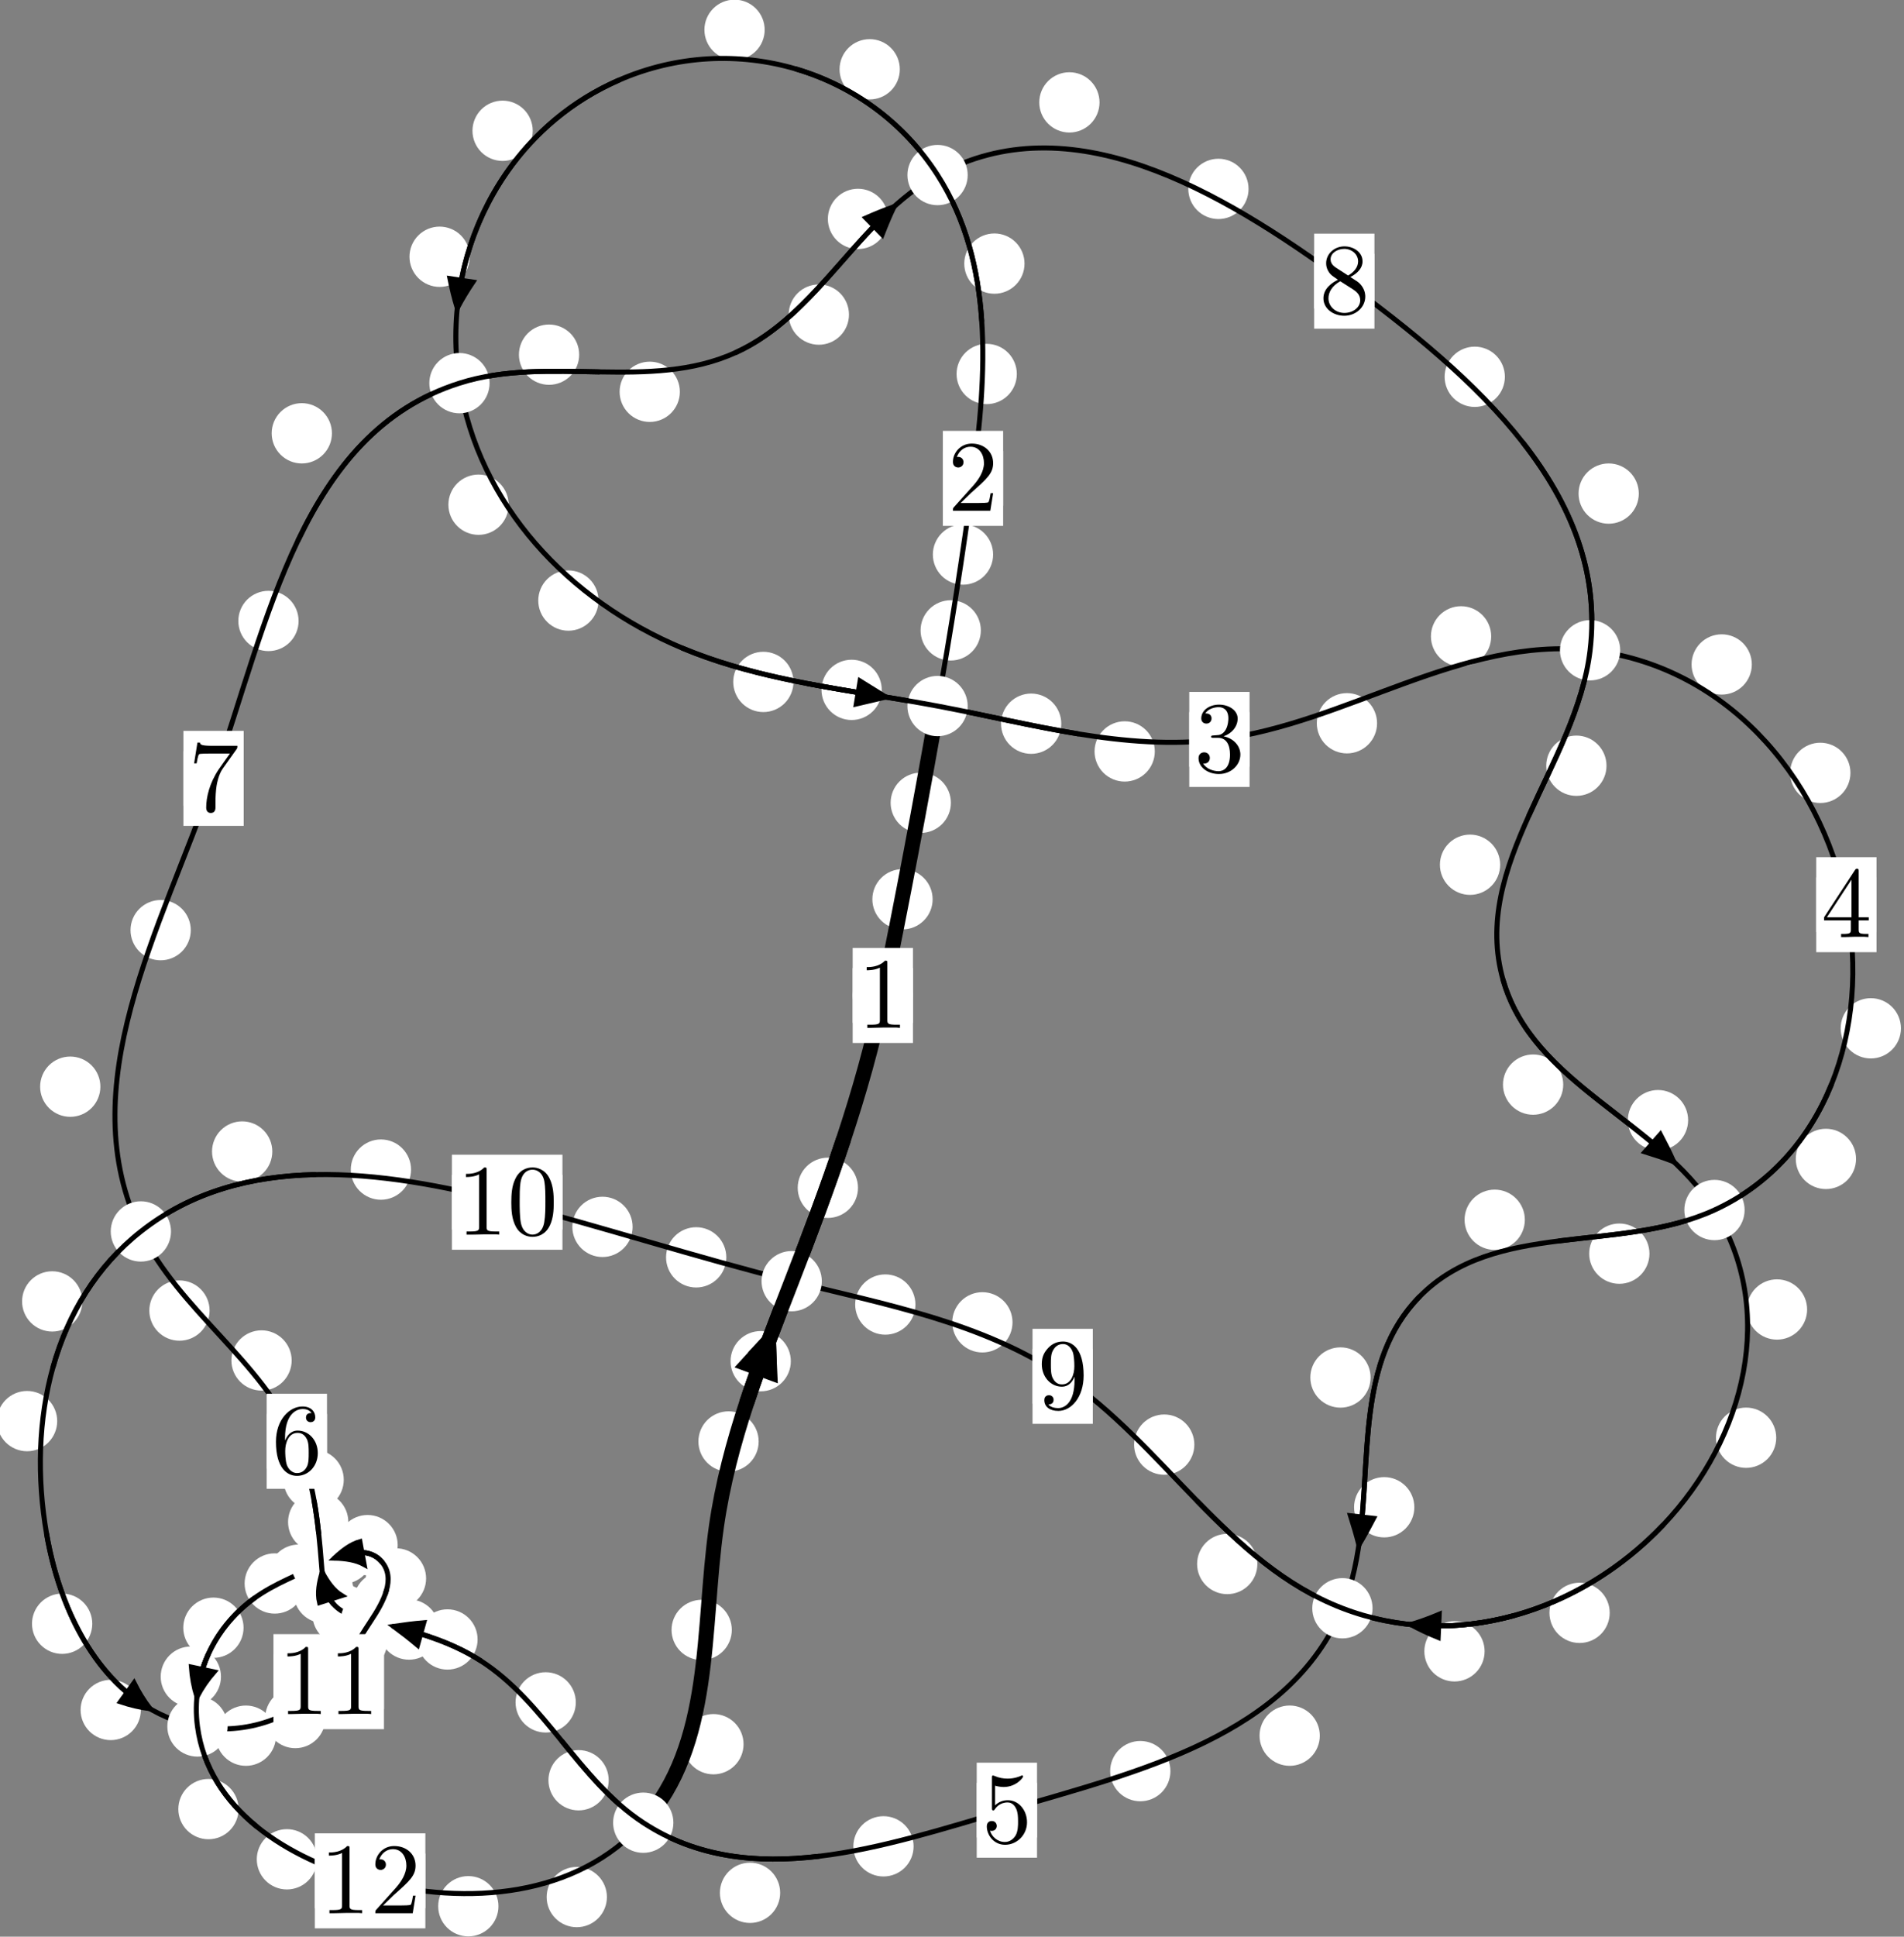 <?xml version="1.0"?>
<!-- Created by MetaPost 1.999 on 2021.07.06:0013 -->
<svg version="1.1" xmlns="http://www.w3.org/2000/svg" xmlns:xlink="http://www.w3.org/1999/xlink" width="188.864" height="192.008" viewBox="0 0 188.864 192.008">
<rect x="0" y="0" width="188.864" height="192.008" fill="#808080" stroke="none"/>
<!-- Original BoundingBox: -93.303864 -121.975449 95.560120 70.032822 -->
  <defs>
    <g transform="scale(0.01,0.01)" id="GLYPHcmr10_48">
      <path style="fill-rule: evenodd;" d="M460 -320C460 -400,455 -480,420 -554C374 -650,292 -666,250 -666C190 -666,117 -640,76 -547C44 -478,39 -400,39 -320C39 -245,43 -155,84 -79C127 2,200 22,249 22C303 22,379 1,423 -94C455 -163,460 -241,460 -320M249 -0C210 -0,151 -25,133 -121C122 -181,122 -273,122 -332C122 -396,122 -462,130 -516C149 -635,224 -644,249 -644C282 -644,348 -626,367 -527C377 -471,377 -395,377 -332C377 -257,377 -189,366 -125C351 -30,294 -0,249 -0"></path>
    </g>
    <g transform="scale(0.01,0.01)" id="GLYPHcmr10_49">
      <path style="fill-rule: evenodd;" d="M294 -640C294 -664,294 -666,271 -666C209 -602,121 -602,89 -602L89 -571C109 -571,168 -571,220 -597L220 -79C220 -43,217 -31,127 -31L95 -31L95 -0L257 -0L130 -3L217 -3L257 -3L297 -3L384 -3L419 -0L419 -31L387 -31C297 -31,294 -42,294 -79"></path>
    </g>
    <g transform="scale(0.01,0.01)" id="GLYPHcmr10_50">
      <path style="fill-rule: evenodd;" d="M127 -77L233 -180C389 -318,449 -372,449 -472C449 -586,359 -666,237 -666C124 -666,50 -574,50 -485C50 -429,100 -429,103 -429C120 -429,155 -441,155 -482C155 -508,137 -534,102 -534C94 -534,92 -534,89 -533C112 -598,166 -635,224 -635C315 -635,358 -554,358 -472C358 -392,308 -313,253 -251L61 -37C50 -26,50 -24,50 -0L421 -0L449 -174L424 -174C419 -144,412 -100,402 -85C395 -77,329 -77,307 -77"></path>
    </g>
    <g transform="scale(0.01,0.01)" id="GLYPHcmr10_51">
      <path style="fill-rule: evenodd;" d="M290 -352C372 -379,430 -449,430 -528C430 -610,342 -666,246 -666C145 -666,69 -606,69 -530C69 -497,91 -478,120 -478C151 -478,171 -500,171 -529C171 -579,124 -579,109 -579C140 -628,206 -641,242 -641C283 -641,338 -619,338 -529C338 -517,336 -459,310 -415C280 -367,246 -364,221 -363C213 -362,189 -360,182 -360C174 -359,167 -358,167 -348C167 -337,174 -337,191 -337L235 -337C317 -337,354 -269,354 -171C354 -35,285 -6,241 -6C198 -6,123 -23,88 -82C123 -77,154 -99,154 -137C154 -173,127 -193,98 -193C74 -193,42 -179,42 -135C42 -44,135 22,244 22C366 22,457 -69,457 -171C457 -253,394 -331,290 -352"></path>
    </g>
    <g transform="scale(0.01,0.01)" id="GLYPHcmr10_52">
      <path style="fill-rule: evenodd;" d="M294 -165L294 -78C294 -42,292 -31,218 -31L197 -31L197 -0L332 -0L238 -3L290 -3L332 -3L374 -3L427 -3L468 -0L468 -31L447 -31C373 -31,371 -42,371 -78L371 -165L471 -165L471 -196L371 -196L371 -651C371 -671,371 -677,355 -677C346 -677,343 -677,335 -665L28 -196L28 -165M300 -196L56 -196L300 -569"></path>
    </g>
    <g transform="scale(0.01,0.01)" id="GLYPHcmr10_53">
      <path style="fill-rule: evenodd;" d="M449 -201C449 -320,367 -420,259 -420C211 -420,168 -404,132 -369L132 -564C152 -558,185 -551,217 -551C340 -551,410 -642,410 -655C410 -661,407 -666,400 -666C399 -666,397 -666,392 -663C372 -654,323 -634,256 -634C216 -634,170 -641,123 -662C115 -665,113 -665,111 -665C101 -665,101 -657,101 -641L101 -345C101 -327,101 -319,115 -319C122 -319,124 -322,128 -328C139 -344,176 -398,257 -398C309 -398,334 -352,342 -334C358 -297,360 -258,360 -208C360 -173,360 -113,336 -71C312 -32,275 -6,229 -6C156 -6,99 -59,82 -118C85 -117,88 -116,99 -116C132 -116,149 -141,149 -165C149 -189,132 -214,99 -214C85 -214,50 -207,50 -161C50 -75,119 22,231 22C347 22,449 -74,449 -201"></path>
    </g>
    <g transform="scale(0.01,0.01)" id="GLYPHcmr10_54">
      <path style="fill-rule: evenodd;" d="M132 -328L132 -352C132 -605,256 -641,307 -641C331 -641,373 -635,395 -601C380 -601,340 -601,340 -556C340 -525,364 -510,386 -510C402 -510,432 -519,432 -558C432 -618,388 -666,305 -666C177 -666,42 -537,42 -316C42 -49,158 22,251 22C362 22,457 -72,457 -204C457 -331,368 -427,257 -427C189 -427,152 -376,132 -328M251 -6C188 -6,158 -66,152 -81C134 -128,134 -208,134 -226C134 -304,166 -404,256 -404C272 -404,318 -404,349 -342C367 -305,367 -254,367 -205C367 -157,367 -107,350 -71C320 -11,274 -6,251 -6"></path>
    </g>
    <g transform="scale(0.01,0.01)" id="GLYPHcmr10_55">
      <path style="fill-rule: evenodd;" d="M476 -609C485 -621,485 -623,485 -644L242 -644C120 -644,118 -657,114 -676L89 -676L56 -470L81 -470C84 -486,93 -549,106 -561C113 -567,191 -567,204 -567L411 -567C400 -551,321 -442,299 -409C209 -274,176 -135,176 -33C176 -23,176 22,222 22C268 22,268 -23,268 -33L268 -84C268 -139,271 -194,279 -248C283 -271,297 -357,341 -419"></path>
    </g>
    <g transform="scale(0.01,0.01)" id="GLYPHcmr10_56">
      <path style="fill-rule: evenodd;" d="M163 -457C117 -487,113 -521,113 -538C113 -599,178 -641,249 -641C322 -641,386 -589,386 -517C386 -460,347 -412,287 -377M309 -362C381 -399,430 -451,430 -517C430 -609,341 -666,250 -666C150 -666,69 -592,69 -499C69 -481,71 -436,113 -389C124 -377,161 -352,186 -335C128 -306,42 -250,42 -151C42 -45,144 22,249 22C362 22,457 -61,457 -168C457 -204,446 -249,408 -291C389 -312,373 -322,309 -362M209 -320L332 -242C360 -223,407 -193,407 -132C407 -58,332 -6,250 -6C164 -6,92 -68,92 -151C92 -209,124 -273,209 -320"></path>
    </g>
    <g transform="scale(0.01,0.01)" id="GLYPHcmr10_57">
      <path style="fill-rule: evenodd;" d="M367 -318L367 -286C367 -52,263 -6,205 -6C188 -6,134 -8,107 -42C151 -42,159 -71,159 -88C159 -119,135 -134,113 -134C97 -134,67 -125,67 -86C67 -19,121 22,206 22C335 22,457 -114,457 -329C457 -598,342 -666,253 -666C198 -666,149 -648,106 -603C65 -558,42 -516,42 -441C42 -316,130 -218,242 -218C303 -218,344 -260,367 -318M243 -241C227 -241,181 -241,150 -304C132 -341,132 -391,132 -440C132 -494,132 -541,153 -578C180 -628,218 -641,253 -641C299 -641,332 -607,349 -562C361 -530,365 -467,365 -421C365 -338,331 -241,243 -241"></path>
    </g>
  </defs>
  <path d="M92.511 89.155C92.511 88.362,92.196 87.602,91.635 87.041C91.075 86.481,90.315 86.166,89.522 86.166C88.729 86.166,87.969 86.481,87.409 87.041C86.848 87.602,86.533 88.362,86.533 89.155C86.533 89.947,86.848 90.708,87.409 91.268C87.969 91.828,88.729 92.143,89.522 92.143C90.315 92.143,91.075 91.828,91.635 91.268C92.196 90.708,92.511 89.947,92.511 89.155Z" style="fill: rgb(100%,100%,100%);stroke: none;"></path>
  <path d="M90.558 98.691C90.558 97.898,90.243 97.138,89.683 96.577C89.122 96.017,88.362 95.702,87.569 95.702C86.777 95.702,86.016 96.017,85.456 96.577C84.895 97.138,84.581 97.898,84.581 98.691C84.581 99.483,84.895 100.244,85.456 100.804C86.016 101.365,86.777 101.679,87.569 101.679C88.362 101.679,89.122 101.365,89.683 100.804C90.243 100.244,90.558 99.483,90.558 98.691Z" style="fill: rgb(100%,100%,100%);stroke: none;"></path>
  <path d="M97.293 62.497C97.293 61.704,96.978 60.944,96.418 60.384C95.857 59.823,95.097 59.508,94.305 59.508C93.512 59.508,92.752 59.823,92.191 60.384C91.631 60.944,91.316 61.704,91.316 62.497C91.316 63.29,91.631 64.05,92.191 64.61C92.752 65.171,93.512 65.486,94.305 65.486C95.097 65.486,95.857 65.171,96.418 64.61C96.978 64.05,97.293 63.29,97.293 62.497Z" style="fill: rgb(100%,100%,100%);stroke: none;"></path>
  <path d="M94.321 79.59C94.321 78.797,94.006 78.037,93.446 77.477C92.885 76.916,92.125 76.601,91.333 76.601C90.54 76.601,89.78 76.916,89.219 77.477C88.659 78.037,88.344 78.797,88.344 79.59C88.344 80.383,88.659 81.143,89.219 81.703C89.78 82.264,90.54 82.579,91.333 82.579C92.125 82.579,92.885 82.264,93.446 81.703C94.006 81.143,94.321 80.383,94.321 79.59Z" style="fill: rgb(100%,100%,100%);stroke: none;"></path>
  <path d="M100.863 37.077C100.863 36.285,100.548 35.525,99.988 34.964C99.427 34.404,98.667 34.089,97.874 34.089C97.082 34.089,96.321 34.404,95.761 34.964C95.201 35.525,94.886 36.285,94.886 37.077C94.886 37.87,95.201 38.63,95.761 39.191C96.321 39.751,97.082 40.066,97.874 40.066C98.667 40.066,99.427 39.751,99.988 39.191C100.548 38.63,100.863 37.87,100.863 37.077Z" style="fill: rgb(100%,100%,100%);stroke: none;"></path>
  <path d="M98.51 54.979C98.51 54.186,98.195 53.426,97.635 52.865C97.074 52.305,96.314 51.99,95.522 51.99C94.729 51.99,93.969 52.305,93.408 52.865C92.848 53.426,92.533 54.186,92.533 54.979C92.533 55.771,92.848 56.531,93.408 57.092C93.969 57.652,94.729 57.967,95.522 57.967C96.314 57.967,97.074 57.652,97.635 57.092C98.195 56.531,98.51 55.771,98.51 54.979Z" style="fill: rgb(100%,100%,100%);stroke: none;"></path>
  <path d="M89.256 6.869C89.256 6.077,88.941 5.317,88.38 4.756C87.82 4.196,87.06 3.881,86.267 3.881C85.474 3.881,84.714 4.196,84.154 4.756C83.593 5.317,83.278 6.077,83.278 6.869C83.278 7.662,83.593 8.422,84.154 8.983C84.714 9.543,85.474 9.858,86.267 9.858C87.06 9.858,87.82 9.543,88.38 8.983C88.941 8.422,89.256 7.662,89.256 6.869Z" style="fill: rgb(100%,100%,100%);stroke: none;"></path>
  <path d="M101.626 26.134C101.626 25.342,101.311 24.582,100.751 24.021C100.19 23.461,99.43 23.146,98.637 23.146C97.845 23.146,97.085 23.461,96.524 24.021C95.964 24.582,95.649 25.342,95.649 26.134C95.649 26.927,95.964 27.687,96.524 28.248C97.085 28.808,97.845 29.123,98.637 29.123C99.43 29.123,100.19 28.808,100.751 28.248C101.311 27.687,101.626 26.927,101.626 26.134Z" style="fill: rgb(100%,100%,100%);stroke: none;"></path>
  <path d="M52.843 12.966C52.843 12.173,52.528 11.413,51.968 10.853C51.407 10.292,50.647 9.977,49.854 9.977C49.062 9.977,48.302 10.292,47.741 10.853C47.181 11.413,46.866 12.173,46.866 12.966C46.866 13.759,47.181 14.519,47.741 15.079C48.302 15.64,49.062 15.955,49.854 15.955C50.647 15.955,51.407 15.64,51.968 15.079C52.528 14.519,52.843 13.759,52.843 12.966Z" style="fill: rgb(100%,100%,100%);stroke: none;"></path>
  <path d="M75.85 2.956C75.85 2.163,75.535 1.403,74.975 0.843C74.414 0.282,73.654 -0.033,72.861 -0.033C72.069 -0.033,71.308 0.282,70.748 0.843C70.187 1.403,69.873 2.163,69.873 2.956C69.873 3.749,70.187 4.509,70.748 5.069C71.308 5.63,72.069 5.945,72.861 5.945C73.654 5.945,74.414 5.63,74.975 5.069C75.535 4.509,75.85 3.749,75.85 2.956Z" style="fill: rgb(100%,100%,100%);stroke: none;"></path>
  <path d="M50.455 50.037C50.455 49.245,50.14 48.484,49.579 47.924C49.019 47.363,48.259 47.049,47.466 47.049C46.673 47.049,45.913 47.363,45.353 47.924C44.792 48.484,44.477 49.245,44.477 50.037C44.477 50.83,44.792 51.59,45.353 52.151C45.913 52.711,46.673 53.026,47.466 53.026C48.259 53.026,49.019 52.711,49.579 52.151C50.14 51.59,50.455 50.83,50.455 50.037Z" style="fill: rgb(100%,100%,100%);stroke: none;"></path>
  <path d="M46.596 25.455C46.596 24.662,46.281 23.902,45.72 23.342C45.16 22.781,44.4 22.466,43.607 22.466C42.814 22.466,42.054 22.781,41.494 23.342C40.933 23.902,40.618 24.662,40.618 25.455C40.618 26.248,40.933 27.008,41.494 27.568C42.054 28.129,42.814 28.444,43.607 28.444C44.4 28.444,45.16 28.129,45.72 27.568C46.281 27.008,46.596 26.248,46.596 25.455Z" style="fill: rgb(100%,100%,100%);stroke: none;"></path>
  <path d="M78.708 67.607C78.708 66.815,78.393 66.055,77.833 65.494C77.272 64.934,76.512 64.619,75.719 64.619C74.927 64.619,74.167 64.934,73.606 65.494C73.046 66.055,72.731 66.815,72.731 67.607C72.731 68.4,73.046 69.16,73.606 69.721C74.167 70.281,74.927 70.596,75.719 70.596C76.512 70.596,77.272 70.281,77.833 69.721C78.393 69.16,78.708 68.4,78.708 67.607Z" style="fill: rgb(100%,100%,100%);stroke: none;"></path>
  <path d="M59.37 59.541C59.37 58.748,59.055 57.988,58.494 57.428C57.934 56.867,57.174 56.552,56.381 56.552C55.588 56.552,54.828 56.867,54.268 57.428C53.707 57.988,53.392 58.748,53.392 59.541C53.392 60.334,53.707 61.094,54.268 61.654C54.828 62.215,55.588 62.53,56.381 62.53C57.174 62.53,57.934 62.215,58.494 61.654C59.055 61.094,59.37 60.334,59.37 59.541Z" style="fill: rgb(100%,100%,100%);stroke: none;"></path>
  <path d="M105.272 71.749C105.272 70.956,104.957 70.196,104.397 69.635C103.836 69.075,103.076 68.76,102.284 68.76C101.491 68.76,100.731 69.075,100.17 69.635C99.61 70.196,99.295 70.956,99.295 71.749C99.295 72.541,99.61 73.302,100.17 73.862C100.731 74.423,101.491 74.738,102.284 74.738C103.076 74.738,103.836 74.423,104.397 73.862C104.957 73.302,105.272 72.541,105.272 71.749Z" style="fill: rgb(100%,100%,100%);stroke: none;"></path>
  <path d="M87.465 68.394C87.465 67.602,87.15 66.842,86.59 66.281C86.029 65.721,85.269 65.406,84.476 65.406C83.684 65.406,82.923 65.721,82.363 66.281C81.802 66.842,81.488 67.602,81.488 68.394C81.488 69.187,81.802 69.947,82.363 70.508C82.923 71.068,83.684 71.383,84.476 71.383C85.269 71.383,86.029 71.068,86.59 70.508C87.15 69.947,87.465 69.187,87.465 68.394Z" style="fill: rgb(100%,100%,100%);stroke: none;"></path>
  <path d="M136.596 71.705C136.596 70.913,136.281 70.152,135.72 69.592C135.16 69.031,134.4 68.717,133.607 68.717C132.814 68.717,132.054 69.031,131.494 69.592C130.933 70.152,130.618 70.913,130.618 71.705C130.618 72.498,130.933 73.258,131.494 73.819C132.054 74.379,132.814 74.694,133.607 74.694C134.4 74.694,135.16 74.379,135.72 73.819C136.281 73.258,136.596 72.498,136.596 71.705Z" style="fill: rgb(100%,100%,100%);stroke: none;"></path>
  <path d="M114.549 74.499C114.549 73.706,114.234 72.946,113.674 72.385C113.113 71.825,112.353 71.51,111.56 71.51C110.768 71.51,110.007 71.825,109.447 72.385C108.887 72.946,108.572 73.706,108.572 74.499C108.572 75.291,108.887 76.052,109.447 76.612C110.007 77.172,110.768 77.487,111.56 77.487C112.353 77.487,113.113 77.172,113.674 76.612C114.234 76.052,114.549 75.291,114.549 74.499Z" style="fill: rgb(100%,100%,100%);stroke: none;"></path>
  <path d="M173.77 65.876C173.77 65.083,173.455 64.323,172.895 63.762C172.334 63.202,171.574 62.887,170.781 62.887C169.989 62.887,169.229 63.202,168.668 63.762C168.108 64.323,167.793 65.083,167.793 65.876C167.793 66.668,168.108 67.428,168.668 67.989C169.229 68.549,169.989 68.864,170.781 68.864C171.574 68.864,172.334 68.549,172.895 67.989C173.455 67.428,173.77 66.668,173.77 65.876Z" style="fill: rgb(100%,100%,100%);stroke: none;"></path>
  <path d="M147.916 63.09C147.916 62.297,147.601 61.537,147.04 60.977C146.48 60.416,145.719 60.101,144.927 60.101C144.134 60.101,143.374 60.416,142.813 60.977C142.253 61.537,141.938 62.297,141.938 63.09C141.938 63.883,142.253 64.643,142.813 65.203C143.374 65.764,144.134 66.079,144.927 66.079C145.719 66.079,146.48 65.764,147.04 65.203C147.601 64.643,147.916 63.883,147.916 63.09Z" style="fill: rgb(100%,100%,100%);stroke: none;"></path>
  <path d="M188.56 101.949C188.56 101.156,188.245 100.396,187.685 99.835C187.124 99.275,186.364 98.96,185.571 98.96C184.779 98.96,184.019 99.275,183.458 99.835C182.898 100.396,182.583 101.156,182.583 101.949C182.583 102.741,182.898 103.501,183.458 104.062C184.019 104.622,184.779 104.937,185.571 104.937C186.364 104.937,187.124 104.622,187.685 104.062C188.245 103.501,188.56 102.741,188.56 101.949Z" style="fill: rgb(100%,100%,100%);stroke: none;"></path>
  <path d="M183.551 76.623C183.551 75.83,183.236 75.07,182.675 74.509C182.115 73.949,181.355 73.634,180.562 73.634C179.769 73.634,179.009 73.949,178.449 74.509C177.888 75.07,177.573 75.83,177.573 76.623C177.573 77.415,177.888 78.175,178.449 78.736C179.009 79.296,179.769 79.611,180.562 79.611C181.355 79.611,182.115 79.296,182.675 78.736C183.236 78.175,183.551 77.415,183.551 76.623Z" style="fill: rgb(100%,100%,100%);stroke: none;"></path>
  <path d="M163.615 124.29C163.615 123.497,163.3 122.737,162.739 122.176C162.179 121.616,161.418 121.301,160.626 121.301C159.833 121.301,159.073 121.616,158.512 122.176C157.952 122.737,157.637 123.497,157.637 124.29C157.637 125.082,157.952 125.842,158.512 126.403C159.073 126.963,159.833 127.278,160.626 127.278C161.418 127.278,162.179 126.963,162.739 126.403C163.3 125.842,163.615 125.082,163.615 124.29Z" style="fill: rgb(100%,100%,100%);stroke: none;"></path>
  <path d="M184.107 114.896C184.107 114.103,183.792 113.343,183.231 112.783C182.671 112.222,181.911 111.907,181.118 111.907C180.325 111.907,179.565 112.222,179.005 112.783C178.444 113.343,178.129 114.103,178.129 114.896C178.129 115.689,178.444 116.449,179.005 117.009C179.565 117.57,180.325 117.885,181.118 117.885C181.911 117.885,182.671 117.57,183.231 117.009C183.792 116.449,184.107 115.689,184.107 114.896Z" style="fill: rgb(100%,100%,100%);stroke: none;"></path>
  <path d="M135.952 136.568C135.952 135.775,135.638 135.015,135.077 134.455C134.517 133.894,133.756 133.579,132.964 133.579C132.171 133.579,131.411 133.894,130.85 134.455C130.29 135.015,129.975 135.775,129.975 136.568C129.975 137.361,130.29 138.121,130.85 138.681C131.411 139.242,132.171 139.557,132.964 139.557C133.756 139.557,134.517 139.242,135.077 138.681C135.638 138.121,135.952 137.361,135.952 136.568Z" style="fill: rgb(100%,100%,100%);stroke: none;"></path>
  <path d="M151.254 120.929C151.254 120.136,150.939 119.376,150.378 118.816C149.818 118.255,149.058 117.94,148.265 117.94C147.472 117.94,146.712 118.255,146.152 118.816C145.591 119.376,145.276 120.136,145.276 120.929C145.276 121.722,145.591 122.482,146.152 123.042C146.712 123.603,147.472 123.918,148.265 123.918C149.058 123.918,149.818 123.603,150.378 123.042C150.939 122.482,151.254 121.722,151.254 120.929Z" style="fill: rgb(100%,100%,100%);stroke: none;"></path>
  <path d="M130.916 172.078C130.916 171.285,130.601 170.525,130.04 169.965C129.48 169.404,128.72 169.089,127.927 169.089C127.134 169.089,126.374 169.404,125.814 169.965C125.253 170.525,124.938 171.285,124.938 172.078C124.938 172.871,125.253 173.631,125.814 174.191C126.374 174.752,127.134 175.067,127.927 175.067C128.72 175.067,129.48 174.752,130.04 174.191C130.601 173.631,130.916 172.871,130.916 172.078Z" style="fill: rgb(100%,100%,100%);stroke: none;"></path>
  <path d="M140.293 149.432C140.293 148.639,139.978 147.879,139.417 147.319C138.857 146.758,138.097 146.443,137.304 146.443C136.511 146.443,135.751 146.758,135.191 147.319C134.63 147.879,134.315 148.639,134.315 149.432C134.315 150.225,134.63 150.985,135.191 151.546C135.751 152.106,136.511 152.421,137.304 152.421C138.097 152.421,138.857 152.106,139.417 151.546C139.978 150.985,140.293 150.225,140.293 149.432Z" style="fill: rgb(100%,100%,100%);stroke: none;"></path>
  <path d="M90.624 183.048C90.624 182.256,90.309 181.495,89.749 180.935C89.188 180.374,88.428 180.059,87.635 180.059C86.843 180.059,86.082 180.374,85.522 180.935C84.962 181.495,84.647 182.256,84.647 183.048C84.647 183.841,84.962 184.601,85.522 185.162C86.082 185.722,86.843 186.037,87.635 186.037C88.428 186.037,89.188 185.722,89.749 185.162C90.309 184.601,90.624 183.841,90.624 183.048Z" style="fill: rgb(100%,100%,100%);stroke: none;"></path>
  <path d="M116.098 175.592C116.098 174.799,115.784 174.039,115.223 173.479C114.663 172.918,113.902 172.603,113.11 172.603C112.317 172.603,111.557 172.918,110.996 173.479C110.436 174.039,110.121 174.799,110.121 175.592C110.121 176.385,110.436 177.145,110.996 177.705C111.557 178.266,112.317 178.581,113.11 178.581C113.902 178.581,114.663 178.266,115.223 177.705C115.784 177.145,116.098 176.385,116.098 175.592Z" style="fill: rgb(100%,100%,100%);stroke: none;"></path>
  <path d="M60.379 176.496C60.379 175.703,60.064 174.943,59.504 174.383C58.943 173.822,58.183 173.507,57.391 173.507C56.598 173.507,55.838 173.822,55.277 174.383C54.717 174.943,54.402 175.703,54.402 176.496C54.402 177.289,54.717 178.049,55.277 178.609C55.838 179.17,56.598 179.485,57.391 179.485C58.183 179.485,58.943 179.17,59.504 178.609C60.064 178.049,60.379 177.289,60.379 176.496Z" style="fill: rgb(100%,100%,100%);stroke: none;"></path>
  <path d="M77.387 187.657C77.387 186.864,77.072 186.104,76.512 185.543C75.951 184.983,75.191 184.668,74.398 184.668C73.606 184.668,72.845 184.983,72.285 185.543C71.724 186.104,71.409 186.864,71.409 187.657C71.409 188.449,71.724 189.209,72.285 189.77C72.845 190.33,73.606 190.645,74.398 190.645C75.191 190.645,75.951 190.33,76.512 189.77C77.072 189.209,77.387 188.449,77.387 187.657Z" style="fill: rgb(100%,100%,100%);stroke: none;"></path>
  <path d="M47.375 162.539C47.375 161.746,47.06 160.986,46.499 160.425C45.939 159.865,45.179 159.55,44.386 159.55C43.593 159.55,42.833 159.865,42.273 160.425C41.712 160.986,41.397 161.746,41.397 162.539C41.397 163.331,41.712 164.092,42.273 164.652C42.833 165.213,43.593 165.527,44.386 165.527C45.179 165.527,45.939 165.213,46.499 164.652C47.06 164.092,47.375 163.331,47.375 162.539Z" style="fill: rgb(100%,100%,100%);stroke: none;"></path>
  <path d="M57.117 168.777C57.117 167.984,56.802 167.224,56.242 166.664C55.681 166.103,54.921 165.788,54.129 165.788C53.336 165.788,52.576 166.103,52.015 166.664C51.455 167.224,51.14 167.984,51.14 168.777C51.14 169.57,51.455 170.33,52.015 170.89C52.576 171.451,53.336 171.766,54.129 171.766C54.921 171.766,55.681 171.451,56.242 170.89C56.802 170.33,57.117 169.57,57.117 168.777Z" style="fill: rgb(100%,100%,100%);stroke: none;"></path>
  <path d="M38.4 160.397C38.4 159.604,38.085 158.844,37.525 158.284C36.964 157.723,36.204 157.408,35.411 157.408C34.619 157.408,33.859 157.723,33.298 158.284C32.738 158.844,32.423 159.604,32.423 160.397C32.423 161.19,32.738 161.95,33.298 162.51C33.859 163.071,34.619 163.386,35.411 163.386C36.204 163.386,36.964 163.071,37.525 162.51C38.085 161.95,38.4 161.19,38.4 160.397Z" style="fill: rgb(100%,100%,100%);stroke: none;"></path>
  <path d="M43.56 161.557C43.56 160.764,43.245 160.004,42.685 159.443C42.124 158.883,41.364 158.568,40.572 158.568C39.779 158.568,39.019 158.883,38.458 159.443C37.898 160.004,37.583 160.764,37.583 161.557C37.583 162.349,37.898 163.109,38.458 163.67C39.019 164.23,39.779 164.545,40.572 164.545C41.364 164.545,42.124 164.23,42.685 163.67C43.245 163.109,43.56 162.349,43.56 161.557Z" style="fill: rgb(100%,100%,100%);stroke: none;"></path>
  <path d="M35.113 157.934C35.113 157.142,34.798 156.382,34.238 155.821C33.677 155.261,32.917 154.946,32.125 154.946C31.332 154.946,30.572 155.261,30.011 155.821C29.451 156.382,29.136 157.142,29.136 157.934C29.136 158.727,29.451 159.487,30.011 160.048C30.572 160.608,31.332 160.923,32.125 160.923C32.917 160.923,33.677 160.608,34.238 160.048C34.798 159.487,35.113 158.727,35.113 157.934Z" style="fill: rgb(100%,100%,100%);stroke: none;"></path>
  <path d="M36.968 160.062C36.968 159.269,36.653 158.509,36.093 157.948C35.532 157.388,34.772 157.073,33.979 157.073C33.187 157.073,32.426 157.388,31.866 157.948C31.306 158.509,30.991 159.269,30.991 160.062C30.991 160.854,31.306 161.615,31.866 162.175C32.426 162.736,33.187 163.05,33.979 163.05C34.772 163.05,35.532 162.736,36.093 162.175C36.653 161.615,36.968 160.854,36.968 160.062Z" style="fill: rgb(100%,100%,100%);stroke: none;"></path>
  <path d="M34.552 150.893C34.552 150.101,34.237 149.34,33.676 148.78C33.116 148.219,32.356 147.905,31.563 147.905C30.77 147.905,30.01 148.219,29.45 148.78C28.889 149.34,28.574 150.101,28.574 150.893C28.574 151.686,28.889 152.446,29.45 153.007C30.01 153.567,30.77 153.882,31.563 153.882C32.356 153.882,33.116 153.567,33.676 153.007C34.237 152.446,34.552 151.686,34.552 150.893Z" style="fill: rgb(100%,100%,100%);stroke: none;"></path>
  <path d="M34.983 156.453C34.983 155.66,34.668 154.9,34.108 154.34C33.547 153.779,32.787 153.464,31.994 153.464C31.202 153.464,30.442 153.779,29.881 154.34C29.321 154.9,29.006 155.66,29.006 156.453C29.006 157.246,29.321 158.006,29.881 158.566C30.442 159.127,31.202 159.442,31.994 159.442C32.787 159.442,33.547 159.127,34.108 158.566C34.668 158.006,34.983 157.246,34.983 156.453Z" style="fill: rgb(100%,100%,100%);stroke: none;"></path>
  <path d="M28.932 134.878C28.932 134.086,28.617 133.326,28.056 132.765C27.496 132.205,26.736 131.89,25.943 131.89C25.15 131.89,24.39 132.205,23.83 132.765C23.269 133.326,22.954 134.086,22.954 134.878C22.954 135.671,23.269 136.431,23.83 136.992C24.39 137.552,25.15 137.867,25.943 137.867C26.736 137.867,27.496 137.552,28.056 136.992C28.617 136.431,28.932 135.671,28.932 134.878Z" style="fill: rgb(100%,100%,100%);stroke: none;"></path>
  <path d="M34.099 146.706C34.099 145.914,33.784 145.154,33.224 144.593C32.663 144.033,31.903 143.718,31.11 143.718C30.318 143.718,29.558 144.033,28.997 144.593C28.437 145.154,28.122 145.914,28.122 146.706C28.122 147.499,28.437 148.259,28.997 148.82C29.558 149.38,30.318 149.695,31.11 149.695C31.903 149.695,32.663 149.38,33.224 148.82C33.784 148.259,34.099 147.499,34.099 146.706Z" style="fill: rgb(100%,100%,100%);stroke: none;"></path>
  <path d="M9.957 107.736C9.957 106.943,9.642 106.183,9.082 105.622C8.521 105.062,7.761 104.747,6.969 104.747C6.176 104.747,5.416 105.062,4.855 105.622C4.295 106.183,3.98 106.943,3.98 107.736C3.98 108.528,4.295 109.289,4.855 109.849C5.416 110.41,6.176 110.724,6.969 110.724C7.761 110.724,8.521 110.41,9.082 109.849C9.642 109.289,9.957 108.528,9.957 107.736Z" style="fill: rgb(100%,100%,100%);stroke: none;"></path>
  <path d="M20.79 129.931C20.79 129.138,20.475 128.378,19.914 127.818C19.354 127.257,18.594 126.942,17.801 126.942C17.008 126.942,16.248 127.257,15.688 127.818C15.127 128.378,14.812 129.138,14.812 129.931C14.812 130.724,15.127 131.484,15.688 132.044C16.248 132.605,17.008 132.92,17.801 132.92C18.594 132.92,19.354 132.605,19.914 132.044C20.475 131.484,20.79 130.724,20.79 129.931Z" style="fill: rgb(100%,100%,100%);stroke: none;"></path>
  <path d="M29.618 61.564C29.618 60.771,29.303 60.011,28.743 59.45C28.182 58.89,27.422 58.575,26.629 58.575C25.837 58.575,25.076 58.89,24.516 59.45C23.955 60.011,23.641 60.771,23.641 61.564C23.641 62.356,23.955 63.117,24.516 63.677C25.076 64.237,25.837 64.552,26.629 64.552C27.422 64.552,28.182 64.237,28.743 63.677C29.303 63.117,29.618 62.356,29.618 61.564Z" style="fill: rgb(100%,100%,100%);stroke: none;"></path>
  <path d="M18.924 92.217C18.924 91.425,18.609 90.664,18.048 90.104C17.488 89.543,16.728 89.228,15.935 89.228C15.142 89.228,14.382 89.543,13.822 90.104C13.261 90.664,12.946 91.425,12.946 92.217C12.946 93.01,13.261 93.77,13.822 94.331C14.382 94.891,15.142 95.206,15.935 95.206C16.728 95.206,17.488 94.891,18.048 94.331C18.609 93.77,18.924 93.01,18.924 92.217Z" style="fill: rgb(100%,100%,100%);stroke: none;"></path>
  <path d="M57.451 35.163C57.451 34.37,57.136 33.61,56.576 33.049C56.015 32.489,55.255 32.174,54.462 32.174C53.67 32.174,52.909 32.489,52.349 33.049C51.789 33.61,51.474 34.37,51.474 35.163C51.474 35.955,51.789 36.715,52.349 37.276C52.909 37.836,53.67 38.151,54.462 38.151C55.255 38.151,56.015 37.836,56.576 37.276C57.136 36.715,57.451 35.955,57.451 35.163Z" style="fill: rgb(100%,100%,100%);stroke: none;"></path>
  <path d="M32.926 42.958C32.926 42.165,32.611 41.405,32.05 40.845C31.49 40.284,30.729 39.969,29.937 39.969C29.144 39.969,28.384 40.284,27.823 40.845C27.263 41.405,26.948 42.165,26.948 42.958C26.948 43.751,27.263 44.511,27.823 45.071C28.384 45.632,29.144 45.947,29.937 45.947C30.729 45.947,31.49 45.632,32.05 45.071C32.611 44.511,32.926 43.751,32.926 42.958Z" style="fill: rgb(100%,100%,100%);stroke: none;"></path>
  <path d="M84.213 31.19C84.213 30.397,83.898 29.637,83.338 29.076C82.777 28.516,82.017 28.201,81.224 28.201C80.432 28.201,79.671 28.516,79.111 29.076C78.55 29.637,78.236 30.397,78.236 31.19C78.236 31.982,78.55 32.743,79.111 33.303C79.671 33.864,80.432 34.179,81.224 34.179C82.017 34.179,82.777 33.864,83.338 33.303C83.898 32.743,84.213 31.982,84.213 31.19Z" style="fill: rgb(100%,100%,100%);stroke: none;"></path>
  <path d="M67.439 38.843C67.439 38.051,67.124 37.291,66.563 36.73C66.003 36.17,65.242 35.855,64.45 35.855C63.657 35.855,62.897 36.17,62.336 36.73C61.776 37.291,61.461 38.051,61.461 38.843C61.461 39.636,61.776 40.396,62.336 40.957C62.897 41.517,63.657 41.832,64.45 41.832C65.242 41.832,66.003 41.517,66.563 40.957C67.124 40.396,67.439 39.636,67.439 38.843Z" style="fill: rgb(100%,100%,100%);stroke: none;"></path>
  <path d="M109.066 10.15C109.066 9.358,108.751 8.598,108.19 8.037C107.63 7.477,106.87 7.162,106.077 7.162C105.284 7.162,104.524 7.477,103.964 8.037C103.403 8.598,103.088 9.358,103.088 10.15C103.088 10.943,103.403 11.703,103.964 12.264C104.524 12.824,105.284 13.139,106.077 13.139C106.87 13.139,107.63 12.824,108.19 12.264C108.751 11.703,109.066 10.943,109.066 10.15Z" style="fill: rgb(100%,100%,100%);stroke: none;"></path>
  <path d="M88.096 21.703C88.096 20.911,87.781 20.15,87.221 19.59C86.66 19.029,85.9 18.714,85.107 18.714C84.315 18.714,83.554 19.029,82.994 19.59C82.434 20.15,82.119 20.911,82.119 21.703C82.119 22.496,82.434 23.256,82.994 23.817C83.554 24.377,84.315 24.692,85.107 24.692C85.9 24.692,86.66 24.377,87.221 23.817C87.781 23.256,88.096 22.496,88.096 21.703Z" style="fill: rgb(100%,100%,100%);stroke: none;"></path>
  <path d="M149.275 37.356C149.275 36.564,148.96 35.803,148.4 35.243C147.839 34.682,147.079 34.367,146.286 34.367C145.494 34.367,144.733 34.682,144.173 35.243C143.612 35.803,143.297 36.564,143.297 37.356C143.297 38.149,143.612 38.909,144.173 39.47C144.733 40.03,145.494 40.345,146.286 40.345C147.079 40.345,147.839 40.03,148.4 39.47C148.96 38.909,149.275 38.149,149.275 37.356Z" style="fill: rgb(100%,100%,100%);stroke: none;"></path>
  <path d="M123.848 18.727C123.848 17.934,123.533 17.174,122.973 16.614C122.413 16.053,121.652 15.738,120.86 15.738C120.067 15.738,119.307 16.053,118.746 16.614C118.186 17.174,117.871 17.934,117.871 18.727C117.871 19.52,118.186 20.28,118.746 20.84C119.307 21.401,120.067 21.716,120.86 21.716C121.652 21.716,122.413 21.401,122.973 20.84C123.533 20.28,123.848 19.52,123.848 18.727Z" style="fill: rgb(100%,100%,100%);stroke: none;"></path>
  <path d="M159.355 75.916C159.355 75.123,159.04 74.363,158.479 73.803C157.919 73.242,157.159 72.927,156.366 72.927C155.573 72.927,154.813 73.242,154.253 73.803C153.692 74.363,153.377 75.123,153.377 75.916C153.377 76.709,153.692 77.469,154.253 78.029C154.813 78.59,155.573 78.905,156.366 78.905C157.159 78.905,157.919 78.59,158.479 78.029C159.04 77.469,159.355 76.709,159.355 75.916Z" style="fill: rgb(100%,100%,100%);stroke: none;"></path>
  <path d="M162.559 48.935C162.559 48.142,162.244 47.382,161.684 46.821C161.123 46.261,160.363 45.946,159.57 45.946C158.778 45.946,158.018 46.261,157.457 46.821C156.897 47.382,156.582 48.142,156.582 48.935C156.582 49.727,156.897 50.487,157.457 51.048C158.018 51.608,158.778 51.923,159.57 51.923C160.363 51.923,161.123 51.608,161.684 51.048C162.244 50.487,162.559 49.727,162.559 48.935Z" style="fill: rgb(100%,100%,100%);stroke: none;"></path>
  <path d="M155.062 107.53C155.062 106.738,154.747 105.978,154.187 105.417C153.626 104.857,152.866 104.542,152.074 104.542C151.281 104.542,150.521 104.857,149.96 105.417C149.4 105.978,149.085 106.738,149.085 107.53C149.085 108.323,149.4 109.083,149.96 109.644C150.521 110.204,151.281 110.519,152.074 110.519C152.866 110.519,153.626 110.204,154.187 109.644C154.747 109.083,155.062 108.323,155.062 107.53Z" style="fill: rgb(100%,100%,100%);stroke: none;"></path>
  <path d="M148.806 85.732C148.806 84.939,148.491 84.179,147.931 83.619C147.37 83.058,146.61 82.743,145.817 82.743C145.025 82.743,144.264 83.058,143.704 83.619C143.144 84.179,142.829 84.939,142.829 85.732C142.829 86.525,143.144 87.285,143.704 87.845C144.264 88.406,145.025 88.721,145.817 88.721C146.61 88.721,147.37 88.406,147.931 87.845C148.491 87.285,148.806 86.525,148.806 85.732Z" style="fill: rgb(100%,100%,100%);stroke: none;"></path>
  <path d="M179.254 129.825C179.254 129.033,178.939 128.272,178.379 127.712C177.818 127.151,177.058 126.836,176.266 126.836C175.473 126.836,174.713 127.151,174.152 127.712C173.592 128.272,173.277 129.033,173.277 129.825C173.277 130.618,173.592 131.378,174.152 131.939C174.713 132.499,175.473 132.814,176.266 132.814C177.058 132.814,177.818 132.499,178.379 131.939C178.939 131.378,179.254 130.618,179.254 129.825Z" style="fill: rgb(100%,100%,100%);stroke: none;"></path>
  <path d="M167.451 111.054C167.451 110.261,167.136 109.501,166.576 108.941C166.015 108.38,165.255 108.065,164.463 108.065C163.67 108.065,162.91 108.38,162.349 108.941C161.789 109.501,161.474 110.261,161.474 111.054C161.474 111.847,161.789 112.607,162.349 113.167C162.91 113.728,163.67 114.043,164.463 114.043C165.255 114.043,166.015 113.728,166.576 113.167C167.136 112.607,167.451 111.847,167.451 111.054Z" style="fill: rgb(100%,100%,100%);stroke: none;"></path>
  <path d="M159.672 159.9C159.672 159.107,159.357 158.347,158.797 157.786C158.236 157.226,157.476 156.911,156.684 156.911C155.891 156.911,155.131 157.226,154.57 157.786C154.01 158.347,153.695 159.107,153.695 159.9C153.695 160.692,154.01 161.453,154.57 162.013C155.131 162.574,155.891 162.888,156.684 162.888C157.476 162.888,158.236 162.574,158.797 162.013C159.357 161.453,159.672 160.692,159.672 159.9Z" style="fill: rgb(100%,100%,100%);stroke: none;"></path>
  <path d="M176.19 142.538C176.19 141.746,175.875 140.985,175.315 140.425C174.754 139.864,173.994 139.55,173.201 139.55C172.409 139.55,171.649 139.864,171.088 140.425C170.528 140.985,170.213 141.746,170.213 142.538C170.213 143.331,170.528 144.091,171.088 144.652C171.649 145.212,172.409 145.527,173.201 145.527C173.994 145.527,174.754 145.212,175.315 144.652C175.875 144.091,176.19 143.331,176.19 142.538Z" style="fill: rgb(100%,100%,100%);stroke: none;"></path>
  <path d="M124.722 155.057C124.722 154.264,124.407 153.504,123.847 152.944C123.286 152.383,122.526 152.068,121.733 152.068C120.941 152.068,120.18 152.383,119.62 152.944C119.06 153.504,118.745 154.264,118.745 155.057C118.745 155.85,119.06 156.61,119.62 157.17C120.18 157.731,120.941 158.046,121.733 158.046C122.526 158.046,123.286 157.731,123.847 157.17C124.407 156.61,124.722 155.85,124.722 155.057Z" style="fill: rgb(100%,100%,100%);stroke: none;"></path>
  <path d="M147.263 163.715C147.263 162.922,146.948 162.162,146.388 161.602C145.827 161.041,145.067 160.726,144.275 160.726C143.482 160.726,142.722 161.041,142.161 161.602C141.601 162.162,141.286 162.922,141.286 163.715C141.286 164.508,141.601 165.268,142.161 165.828C142.722 166.389,143.482 166.704,144.275 166.704C145.067 166.704,145.827 166.389,146.388 165.828C146.948 165.268,147.263 164.508,147.263 163.715Z" style="fill: rgb(100%,100%,100%);stroke: none;"></path>
  <path d="M100.435 131.097C100.435 130.305,100.12 129.545,99.56 128.984C98.999 128.424,98.239 128.109,97.446 128.109C96.654 128.109,95.893 128.424,95.333 128.984C94.773 129.545,94.458 130.305,94.458 131.097C94.458 131.89,94.773 132.65,95.333 133.211C95.893 133.771,96.654 134.086,97.446 134.086C98.239 134.086,98.999 133.771,99.56 133.211C100.12 132.65,100.435 131.89,100.435 131.097Z" style="fill: rgb(100%,100%,100%);stroke: none;"></path>
  <path d="M118.472 143.221C118.472 142.429,118.157 141.669,117.596 141.108C117.036 140.548,116.276 140.233,115.483 140.233C114.69 140.233,113.93 140.548,113.37 141.108C112.809 141.669,112.494 142.429,112.494 143.221C112.494 144.014,112.809 144.774,113.37 145.335C113.93 145.895,114.69 146.21,115.483 146.21C116.276 146.21,117.036 145.895,117.596 145.335C118.157 144.774,118.472 144.014,118.472 143.221Z" style="fill: rgb(100%,100%,100%);stroke: none;"></path>
  <path d="M72.045 124.656C72.045 123.863,71.731 123.103,71.17 122.542C70.61 121.982,69.849 121.667,69.057 121.667C68.264 121.667,67.504 121.982,66.943 122.542C66.383 123.103,66.068 123.863,66.068 124.656C66.068 125.448,66.383 126.208,66.943 126.769C67.504 127.329,68.264 127.644,69.057 127.644C69.849 127.644,70.61 127.329,71.17 126.769C71.731 126.208,72.045 125.448,72.045 124.656Z" style="fill: rgb(100%,100%,100%);stroke: none;"></path>
  <path d="M90.805 129.333C90.805 128.541,90.49 127.78,89.93 127.22C89.369 126.659,88.609 126.345,87.816 126.345C87.024 126.345,86.264 126.659,85.703 127.22C85.143 127.78,84.828 128.541,84.828 129.333C84.828 130.126,85.143 130.886,85.703 131.447C86.264 132.007,87.024 132.322,87.816 132.322C88.609 132.322,89.369 132.007,89.93 131.447C90.49 130.886,90.805 130.126,90.805 129.333Z" style="fill: rgb(100%,100%,100%);stroke: none;"></path>
  <path d="M40.773 115.955C40.773 115.163,40.458 114.402,39.897 113.842C39.337 113.281,38.577 112.966,37.784 112.966C36.991 112.966,36.231 113.281,35.671 113.842C35.11 114.402,34.795 115.163,34.795 115.955C34.795 116.748,35.11 117.508,35.671 118.069C36.231 118.629,36.991 118.944,37.784 118.944C38.577 118.944,39.337 118.629,39.897 118.069C40.458 117.508,40.773 116.748,40.773 115.955Z" style="fill: rgb(100%,100%,100%);stroke: none;"></path>
  <path d="M62.751 121.634C62.751 120.841,62.436 120.081,61.875 119.521C61.315 118.96,60.554 118.645,59.762 118.645C58.969 118.645,58.209 118.96,57.648 119.521C57.088 120.081,56.773 120.841,56.773 121.634C56.773 122.427,57.088 123.187,57.648 123.747C58.209 124.308,58.969 124.623,59.762 124.623C60.554 124.623,61.315 124.308,61.875 123.747C62.436 123.187,62.751 122.427,62.751 121.634Z" style="fill: rgb(100%,100%,100%);stroke: none;"></path>
  <path d="M8.167 129.024C8.167 128.231,7.852 127.471,7.292 126.91C6.731 126.35,5.971 126.035,5.178 126.035C4.386 126.035,3.625 126.35,3.065 126.91C2.504 127.471,2.19 128.231,2.19 129.024C2.19 129.816,2.504 130.576,3.065 131.137C3.625 131.697,4.386 132.012,5.178 132.012C5.971 132.012,6.731 131.697,7.292 131.137C7.852 130.576,8.167 129.816,8.167 129.024Z" style="fill: rgb(100%,100%,100%);stroke: none;"></path>
  <path d="M27.01 114.163C27.01 113.37,26.695 112.61,26.134 112.049C25.574 111.489,24.814 111.174,24.021 111.174C23.228 111.174,22.468 111.489,21.908 112.049C21.347 112.61,21.032 113.37,21.032 114.163C21.032 114.955,21.347 115.715,21.908 116.276C22.468 116.836,23.228 117.151,24.021 117.151C24.814 117.151,25.574 116.836,26.134 116.276C26.695 115.715,27.01 114.955,27.01 114.163Z" style="fill: rgb(100%,100%,100%);stroke: none;"></path>
  <path d="M9.152 160.98C9.152 160.187,8.837 159.427,8.276 158.867C7.716 158.306,6.956 157.991,6.163 157.991C5.37 157.991,4.61 158.306,4.05 158.867C3.489 159.427,3.174 160.187,3.174 160.98C3.174 161.773,3.489 162.533,4.05 163.093C4.61 163.654,5.37 163.969,6.163 163.969C6.956 163.969,7.716 163.654,8.276 163.093C8.837 162.533,9.152 161.773,9.152 160.98Z" style="fill: rgb(100%,100%,100%);stroke: none;"></path>
  <path d="M5.674 140.89C5.674 140.098,5.359 139.337,4.798 138.777C4.238 138.217,3.478 137.902,2.685 137.902C1.892 137.902,1.132 138.217,0.572 138.777C0.011 139.337,-0.304 140.098,-0.304 140.89C-0.304 141.683,0.011 142.443,0.572 143.004C1.132 143.564,1.892 143.879,2.685 143.879C3.478 143.879,4.238 143.564,4.798 143.004C5.359 142.443,5.674 141.683,5.674 140.89Z" style="fill: rgb(100%,100%,100%);stroke: none;"></path>
  <path d="M27.38 172.079C27.38 171.286,27.065 170.526,26.505 169.966C25.944 169.405,25.184 169.09,24.392 169.09C23.599 169.09,22.839 169.405,22.278 169.966C21.718 170.526,21.403 171.286,21.403 172.079C21.403 172.872,21.718 173.632,22.278 174.192C22.839 174.753,23.599 175.068,24.392 175.068C25.184 175.068,25.944 174.753,26.505 174.192C27.065 173.632,27.38 172.872,27.38 172.079Z" style="fill: rgb(100%,100%,100%);stroke: none;"></path>
  <path d="M13.972 169.53C13.972 168.737,13.657 167.977,13.096 167.416C12.536 166.856,11.776 166.541,10.983 166.541C10.19 166.541,9.43 166.856,8.87 167.416C8.309 167.977,7.994 168.737,7.994 169.53C7.994 170.322,8.309 171.082,8.87 171.643C9.43 172.203,10.19 172.518,10.983 172.518C11.776 172.518,12.536 172.203,13.096 171.643C13.657 171.082,13.972 170.322,13.972 169.53Z" style="fill: rgb(100%,100%,100%);stroke: none;"></path>
  <path d="M37.252 164.92C37.252 164.127,36.937 163.367,36.376 162.806C35.816 162.246,35.056 161.931,34.263 161.931C33.47 161.931,32.71 162.246,32.15 162.806C31.589 163.367,31.274 164.127,31.274 164.92C31.274 165.712,31.589 166.473,32.15 167.033C32.71 167.593,33.47 167.908,34.263 167.908C35.056 167.908,35.816 167.593,36.376 167.033C36.937 166.473,37.252 165.712,37.252 164.92Z" style="fill: rgb(100%,100%,100%);stroke: none;"></path>
  <path d="M32.281 170.329C32.281 169.536,31.966 168.776,31.406 168.216C30.845 167.655,30.085 167.34,29.292 167.34C28.5 167.34,27.74 167.655,27.179 168.216C26.619 168.776,26.304 169.536,26.304 170.329C26.304 171.122,26.619 171.882,27.179 172.442C27.74 173.003,28.5 173.318,29.292 173.318C30.085 173.318,30.845 173.003,31.406 172.442C31.966 171.882,32.281 171.122,32.281 170.329Z" style="fill: rgb(100%,100%,100%);stroke: none;"></path>
  <path d="M41.054 158.778C41.054 157.985,40.739 157.225,40.178 156.665C39.618 156.104,38.858 155.789,38.065 155.789C37.272 155.789,36.512 156.104,35.952 156.665C35.391 157.225,35.076 157.985,35.076 158.778C35.076 159.571,35.391 160.331,35.952 160.891C36.512 161.452,37.272 161.767,38.065 161.767C38.858 161.767,39.618 161.452,40.178 160.891C40.739 160.331,41.054 159.571,41.054 158.778Z" style="fill: rgb(100%,100%,100%);stroke: none;"></path>
  <path d="M38.411 162.739C38.411 161.946,38.096 161.186,37.535 160.625C36.975 160.065,36.215 159.75,35.422 159.75C34.629 159.75,33.869 160.065,33.309 160.625C32.748 161.186,32.433 161.946,32.433 162.739C32.433 163.531,32.748 164.291,33.309 164.852C33.869 165.412,34.629 165.727,35.422 165.727C36.215 165.727,36.975 165.412,37.535 164.852C38.096 164.291,38.411 163.531,38.411 162.739Z" style="fill: rgb(100%,100%,100%);stroke: none;"></path>
  <path d="M39.449 153.187C39.449 152.394,39.134 151.634,38.574 151.074C38.013 150.513,37.253 150.198,36.461 150.198C35.668 150.198,34.908 150.513,34.347 151.074C33.787 151.634,33.472 152.394,33.472 153.187C33.472 153.98,33.787 154.74,34.347 155.3C34.908 155.861,35.668 156.176,36.461 156.176C37.253 156.176,38.013 155.861,38.574 155.3C39.134 154.74,39.449 153.98,39.449 153.187Z" style="fill: rgb(100%,100%,100%);stroke: none;"></path>
  <path d="M42.266 156.487C42.266 155.694,41.951 154.934,41.39 154.373C40.83 153.813,40.07 153.498,39.277 153.498C38.484 153.498,37.724 153.813,37.164 154.373C36.603 154.934,36.288 155.694,36.288 156.487C36.288 157.279,36.603 158.04,37.164 158.6C37.724 159.161,38.484 159.475,39.277 159.475C40.07 159.475,40.83 159.161,41.39 158.6C41.951 158.04,42.266 157.279,42.266 156.487Z" style="fill: rgb(100%,100%,100%);stroke: none;"></path>
  <path d="M32.616 156.116C32.616 155.324,32.301 154.563,31.74 154.003C31.18 153.443,30.419 153.128,29.627 153.128C28.834 153.128,28.074 153.443,27.513 154.003C26.953 154.563,26.638 155.324,26.638 156.116C26.638 156.909,26.953 157.669,27.513 158.23C28.074 158.79,28.834 159.105,29.627 159.105C30.419 159.105,31.18 158.79,31.74 158.23C32.301 157.669,32.616 156.909,32.616 156.116Z" style="fill: rgb(100%,100%,100%);stroke: none;"></path>
  <path d="M36.982 154.036C36.982 153.244,36.667 152.484,36.106 151.923C35.546 151.363,34.786 151.048,33.993 151.048C33.2 151.048,32.44 151.363,31.88 151.923C31.319 152.484,31.004 153.244,31.004 154.036C31.004 154.829,31.319 155.589,31.88 156.15C32.44 156.71,33.2 157.025,33.993 157.025C34.786 157.025,35.546 156.71,36.106 156.15C36.667 155.589,36.982 154.829,36.982 154.036Z" style="fill: rgb(100%,100%,100%);stroke: none;"></path>
  <path d="M24.159 161.374C24.159 160.581,23.844 159.821,23.283 159.261C22.723 158.7,21.963 158.385,21.17 158.385C20.377 158.385,19.617 158.7,19.057 159.261C18.496 159.821,18.181 160.581,18.181 161.374C18.181 162.167,18.496 162.927,19.057 163.487C19.617 164.048,20.377 164.363,21.17 164.363C21.963 164.363,22.723 164.048,23.283 163.487C23.844 162.927,24.159 162.167,24.159 161.374Z" style="fill: rgb(100%,100%,100%);stroke: none;"></path>
  <path d="M30.242 156.989C30.242 156.196,29.927 155.436,29.367 154.876C28.806 154.315,28.046 154,27.253 154C26.461 154,25.701 154.315,25.14 154.876C24.58 155.436,24.265 156.196,24.265 156.989C24.265 157.782,24.58 158.542,25.14 159.102C25.701 159.663,26.461 159.978,27.253 159.978C28.046 159.978,28.806 159.663,29.367 159.102C29.927 158.542,30.242 157.782,30.242 156.989Z" style="fill: rgb(100%,100%,100%);stroke: none;"></path>
  <path d="M23.667 179.357C23.667 178.564,23.352 177.804,22.791 177.243C22.231 176.683,21.471 176.368,20.678 176.368C19.885 176.368,19.125 176.683,18.565 177.243C18.004 177.804,17.689 178.564,17.689 179.357C17.689 180.149,18.004 180.91,18.565 181.47C19.125 182.031,19.885 182.345,20.678 182.345C21.471 182.345,22.231 182.031,22.791 181.47C23.352 180.91,23.667 180.149,23.667 179.357Z" style="fill: rgb(100%,100%,100%);stroke: none;"></path>
  <path d="M21.918 166.225C21.918 165.432,21.603 164.672,21.042 164.112C20.482 163.551,19.721 163.236,18.929 163.236C18.136 163.236,17.376 163.551,16.815 164.112C16.255 164.672,15.94 165.432,15.94 166.225C15.94 167.018,16.255 167.778,16.815 168.338C17.376 168.899,18.136 169.214,18.929 169.214C19.721 169.214,20.482 168.899,21.042 168.338C21.603 167.778,21.918 167.018,21.918 166.225Z" style="fill: rgb(100%,100%,100%);stroke: none;"></path>
  <path d="M49.443 188.987C49.443 188.194,49.128 187.434,48.567 186.873C48.007 186.313,47.247 185.998,46.454 185.998C45.661 185.998,44.901 186.313,44.341 186.873C43.78 187.434,43.465 188.194,43.465 188.987C43.465 189.779,43.78 190.54,44.341 191.1C44.901 191.661,45.661 191.975,46.454 191.975C47.247 191.975,48.007 191.661,48.567 191.1C49.128 190.54,49.443 189.779,49.443 188.987Z" style="fill: rgb(100%,100%,100%);stroke: none;"></path>
  <path d="M31.448 184.334C31.448 183.542,31.133 182.781,30.573 182.221C30.012 181.66,29.252 181.345,28.459 181.345C27.667 181.345,26.906 181.66,26.346 182.221C25.786 182.781,25.471 183.542,25.471 184.334C25.471 185.127,25.786 185.887,26.346 186.448C26.906 187.008,27.667 187.323,28.459 187.323C29.252 187.323,30.012 187.008,30.573 186.448C31.133 185.887,31.448 185.127,31.448 184.334Z" style="fill: rgb(100%,100%,100%);stroke: none;"></path>
  <path d="M73.756 172.922C73.756 172.129,73.441 171.369,72.881 170.809C72.32 170.248,71.56 169.933,70.768 169.933C69.975 169.933,69.215 170.248,68.654 170.809C68.094 171.369,67.779 172.129,67.779 172.922C67.779 173.715,68.094 174.475,68.654 175.035C69.215 175.596,69.975 175.911,70.768 175.911C71.56 175.911,72.32 175.596,72.881 175.035C73.441 174.475,73.756 173.715,73.756 172.922Z" style="fill: rgb(100%,100%,100%);stroke: none;"></path>
  <path d="M60.202 188.077C60.202 187.284,59.887 186.524,59.326 185.964C58.766 185.403,58.006 185.088,57.213 185.088C56.42 185.088,55.66 185.403,55.1 185.964C54.539 186.524,54.224 187.284,54.224 188.077C54.224 188.87,54.539 189.63,55.1 190.19C55.66 190.751,56.42 191.066,57.213 191.066C58.006 191.066,58.766 190.751,59.326 190.19C59.887 189.63,60.202 188.87,60.202 188.077Z" style="fill: rgb(100%,100%,100%);stroke: none;"></path>
  <path d="M75.254 142.909C75.254 142.116,74.94 141.356,74.379 140.796C73.819 140.235,73.058 139.92,72.266 139.92C71.473 139.92,70.713 140.235,70.152 140.796C69.592 141.356,69.277 142.116,69.277 142.909C69.277 143.702,69.592 144.462,70.152 145.022C70.713 145.583,71.473 145.898,72.266 145.898C73.058 145.898,73.819 145.583,74.379 145.022C74.94 144.462,75.254 143.702,75.254 142.909Z" style="fill: rgb(100%,100%,100%);stroke: none;"></path>
  <path d="M72.591 161.592C72.591 160.8,72.276 160.039,71.715 159.479C71.155 158.919,70.395 158.604,69.602 158.604C68.809 158.604,68.049 158.919,67.489 159.479C66.928 160.039,66.613 160.8,66.613 161.592C66.613 162.385,66.928 163.145,67.489 163.706C68.049 164.266,68.809 164.581,69.602 164.581C70.395 164.581,71.155 164.266,71.715 163.706C72.276 163.145,72.591 162.385,72.591 161.592Z" style="fill: rgb(100%,100%,100%);stroke: none;"></path>
  <path d="M85.106 117.76C85.106 116.968,84.791 116.208,84.23 115.647C83.67 115.087,82.91 114.772,82.117 114.772C81.324 114.772,80.564 115.087,80.004 115.647C79.443 116.208,79.128 116.968,79.128 117.76C79.128 118.553,79.443 119.313,80.004 119.874C80.564 120.434,81.324 120.749,82.117 120.749C82.91 120.749,83.67 120.434,84.23 119.874C84.791 119.313,85.106 118.553,85.106 117.76Z" style="fill: rgb(100%,100%,100%);stroke: none;"></path>
  <path d="M78.445 134.951C78.445 134.158,78.13 133.398,77.569 132.838C77.009 132.277,76.249 131.962,75.456 131.962C74.663 131.962,73.903 132.277,73.343 132.838C72.782 133.398,72.467 134.158,72.467 134.951C72.467 135.744,72.782 136.504,73.343 137.064C73.903 137.625,74.663 137.94,75.456 137.94C76.249 137.94,77.009 137.625,77.569 137.064C78.13 136.504,78.445 135.744,78.445 134.951Z" style="fill: rgb(100%,100%,100%);stroke: none;"></path>
  <path d="M87.569 98.691C89.522 89.155,91.333 79.59,93 70C94.305 62.497,95.522 54.979,96.514 47.428C97.874 37.077,98.637 26.134,93 17.355C86.267 6.869,72.861 2.956,61.405 7.94C49.854 12.966,43.607 25.455,45.574 37.988C47.466 50.037,56.381 59.541,67.702 64.263C75.719 67.607,84.476 68.394,93 70C102.284 71.749,111.56 74.499,120.958 73.308C133.607 71.705,144.927 63.09,157.726 64.469C170.781 65.876,180.562 76.623,183.147 89.691C185.571 101.949,181.118 114.896,170.064 119.963C160.626 124.29,148.265 120.929,140.793 128.567C132.964 136.568,137.304 149.432,133.158 159.445C127.927 172.078,113.11 175.592,99.875 179.466C87.635 183.048,74.398 187.657,63.806 180.706C57.391 176.496,54.129 168.777,47.664 164.638C44.386 162.539,40.572 161.557,36.779 160.704C35.411 160.397,33.979 160.062,33.057 159.003C32.125 157.934,31.994 156.453,31.885 155.041C31.563 150.893,31.11 146.706,29.443 142.889C25.943 134.878,17.801 129.931,13.973 122.087C6.969 107.736,15.935 92.217,21.184 77.171C26.629 61.564,29.937 42.958,45.574 37.988C54.462 35.163,64.45 38.843,72.992 34.946C81.224 31.19,85.107 21.703,93 17.355C106.077 10.15,120.86 18.727,133.346 27.875C146.286 37.356,159.57 48.935,157.726 64.469C156.366 75.916,145.817 85.732,149.103 97.18C152.074 107.53,164.463 111.054,170.064 119.963C176.266 129.825,173.201 142.538,164.966 151.194C156.684 159.9,144.275 163.715,133.158 159.445C121.733 155.057,115.483 143.221,105.41 136.45C97.446 131.097,87.816 129.333,78.53 127.018C69.057 124.656,59.762 121.634,50.309 119.192C37.784 115.955,24.021 114.163,13.973 122.087C5.178 129.024,2.685 140.89,4.62 152.065C6.163 160.98,10.983 169.53,19.587 171.165C24.392 172.079,29.292 170.329,32.607 166.722C34.263 164.92,35.422 162.739,36.779 160.704C38.065 158.778,39.277 156.487,37.873 154.841C36.461 153.187,33.993 154.036,31.885 155.041C29.627 156.116,27.253 156.989,25.222 158.453C21.17 161.374,18.929 166.225,19.587 171.165C20.678 179.357,28.459 184.334,36.711 186.468C46.454 188.987,57.213 188.077,63.806 180.706C70.768 172.922,69.602 161.592,71.064 151.34C72.266 142.909,75.456 134.951,78.53 127.018C82.117 117.76,85.577 108.421,87.569 98.691" style="stroke:rgb(0%,0%,0%); stroke-width: 0.498;stroke-linecap: round;stroke-linejoin: round;stroke-miterlimit: 10;fill: none;"></path>
  <path d="M87.569 98.691C89.522 89.155,91.333 79.59,93 70" style="stroke:rgb(0%,0%,0%); stroke-width: 1.494;stroke-linecap: round;stroke-linejoin: round;stroke-miterlimit: 10;fill: none;"></path>
  <path d="M63.806 180.706C70.768 172.922,69.602 161.592,71.064 151.34C72.266 142.909,75.456 134.951,78.53 127.018C82.117 117.76,85.577 108.421,87.569 98.691" style="stroke:rgb(0%,0%,0%); stroke-width: 1.494;stroke-linecap: round;stroke-linejoin: round;stroke-miterlimit: 10;fill: none;"></path>
  <path d="M95.989 70C95.989 69.207,95.674 68.447,95.113 67.887C94.553 67.326,93.793 67.011,93 67.011C92.207 67.011,91.447 67.326,90.887 67.887C90.326 68.447,90.011 69.207,90.011 70C90.011 70.793,90.326 71.553,90.887 72.113C91.447 72.674,92.207 72.989,93 72.989C93.793 72.989,94.553 72.674,95.113 72.113C95.674 71.553,95.989 70.793,95.989 70Z" style="fill: rgb(100%,100%,100%);stroke: none;"></path>
  <path d="M80.161 67.784C84.418 68.599,88.738 69.197,93 70C97.642 70.874,102.282 71.999,106.936 72.756" style="stroke:rgb(0%,0%,0%); stroke-width: 0.498;stroke-linecap: round;stroke-linejoin: round;stroke-miterlimit: 10;fill: none;"></path>
  <path d="M48.563 37.988C48.563 37.195,48.248 36.435,47.688 35.874C47.127 35.314,46.367 34.999,45.574 34.999C44.782 34.999,44.021 35.314,43.461 35.874C42.9 36.435,42.586 37.195,42.586 37.988C42.586 38.78,42.9 39.54,43.461 40.101C44.021 40.661,44.782 40.976,45.574 40.976C46.367 40.976,47.127 40.661,47.688 40.101C48.248 39.54,48.563 38.78,48.563 37.988Z" style="fill: rgb(100%,100%,100%);stroke: none;"></path>
  <path d="M29.557 53.59C33.019 46.367,37.756 40.473,45.574 37.988C50.018 36.575,54.737 36.789,59.413 36.869" style="stroke:rgb(0%,0%,0%); stroke-width: 0.498;stroke-linecap: round;stroke-linejoin: round;stroke-miterlimit: 10;fill: none;"></path>
  <path d="M160.714 64.469C160.714 63.676,160.399 62.916,159.839 62.356C159.278 61.795,158.518 61.48,157.726 61.48C156.933 61.48,156.173 61.795,155.612 62.356C155.052 62.916,154.737 63.676,154.737 64.469C154.737 65.262,155.052 66.022,155.612 66.582C156.173 67.143,156.933 67.458,157.726 67.458C158.518 67.458,159.278 67.143,159.839 66.582C160.399 66.022,160.714 65.262,160.714 64.469Z" style="fill: rgb(100%,100%,100%);stroke: none;"></path>
  <path d="M151.08 43.902C155.788 49.924,158.648 56.702,157.726 64.469C157.046 70.192,154.069 75.508,151.672 80.824" style="stroke:rgb(0%,0%,0%); stroke-width: 0.498;stroke-linecap: round;stroke-linejoin: round;stroke-miterlimit: 10;fill: none;"></path>
  <path d="M136.147 159.445C136.147 158.652,135.832 157.892,135.271 157.332C134.711 156.771,133.951 156.456,133.158 156.456C132.365 156.456,131.605 156.771,131.045 157.332C130.484 157.892,130.169 158.652,130.169 159.445C130.169 160.238,130.484 160.998,131.045 161.559C131.605 162.119,132.365 162.434,133.158 162.434C133.951 162.434,134.711 162.119,135.271 161.559C135.832 160.998,136.147 160.238,136.147 159.445Z" style="fill: rgb(100%,100%,100%);stroke: none;"></path>
  <path d="M150.125 160.185C144.598 161.694,138.716 161.58,133.158 159.445C127.446 157.251,123.027 153.195,118.777 148.841" style="stroke:rgb(0%,0%,0%); stroke-width: 0.498;stroke-linecap: round;stroke-linejoin: round;stroke-miterlimit: 10;fill: none;"></path>
  <path d="M39.768 160.704C39.768 159.912,39.453 159.152,38.893 158.591C38.332 158.031,37.572 157.716,36.779 157.716C35.987 157.716,35.227 158.031,34.666 158.591C34.106 159.152,33.791 159.912,33.791 160.704C33.791 161.497,34.106 162.257,34.666 162.818C35.227 163.378,35.987 163.693,36.779 163.693C37.572 163.693,38.332 163.378,38.893 162.818C39.453 162.257,39.768 161.497,39.768 160.704Z" style="fill: rgb(100%,100%,100%);stroke: none;"></path>
  <path d="M34.805 163.8C35.472 162.775,36.101 161.721,36.779 160.704C37.422 159.741,38.047 158.687,38.335 157.667" style="stroke:rgb(0%,0%,0%); stroke-width: 0.498;stroke-linecap: round;stroke-linejoin: round;stroke-miterlimit: 10;fill: none;"></path>
  <path d="M16.962 122.087C16.962 121.295,16.647 120.534,16.086 119.974C15.526 119.414,14.766 119.099,13.973 119.099C13.18 119.099,12.42 119.414,11.86 119.974C11.299 120.534,10.984 121.295,10.984 122.087C10.984 122.88,11.299 123.64,11.86 124.201C12.42 124.761,13.18 125.076,13.973 125.076C14.766 125.076,15.526 124.761,16.086 124.201C16.647 123.64,16.962 122.88,16.962 122.087Z" style="fill: rgb(100%,100%,100%);stroke: none;"></path>
  <path d="M31.212 116.454C24.95 116.592,18.997 118.125,13.973 122.087C9.576 125.555,6.754 130.256,5.273 135.487" style="stroke:rgb(0%,0%,0%); stroke-width: 0.498;stroke-linecap: round;stroke-linejoin: round;stroke-miterlimit: 10;fill: none;"></path>
  <path d="M95.989 17.355C95.989 16.562,95.674 15.802,95.113 15.242C94.553 14.681,93.793 14.366,93 14.366C92.207 14.366,91.447 14.681,90.887 15.242C90.326 15.802,90.011 16.562,90.011 17.355C90.011 18.148,90.326 18.908,90.887 19.468C91.447 20.029,92.207 20.344,93 20.344C93.793 20.344,94.553 20.029,95.113 19.468C95.674 18.908,95.989 18.148,95.989 17.355Z" style="fill: rgb(100%,100%,100%);stroke: none;"></path>
  <path d="M97.381 31.802C97.037 26.675,95.819 21.745,93 17.355C89.634 12.112,84.599 8.512,78.974 6.846" style="stroke:rgb(0%,0%,0%); stroke-width: 0.498;stroke-linecap: round;stroke-linejoin: round;stroke-miterlimit: 10;fill: none;"></path>
  <path d="M173.053 119.963C173.053 119.17,172.738 118.41,172.178 117.85C171.617 117.289,170.857 116.974,170.064 116.974C169.272 116.974,168.512 117.289,167.951 117.85C167.391 118.41,167.076 119.17,167.076 119.963C167.076 120.756,167.391 121.516,167.951 122.076C168.512 122.637,169.272 122.952,170.064 122.952C170.857 122.952,171.617 122.637,172.178 122.076C172.738 121.516,173.053 120.756,173.053 119.963Z" style="fill: rgb(100%,100%,100%);stroke: none;"></path>
  <path d="M181.66 107.523C179.468 112.926,175.591 117.429,170.064 119.963C165.345 122.126,159.895 122.368,154.691 123.023" style="stroke:rgb(0%,0%,0%); stroke-width: 0.498;stroke-linecap: round;stroke-linejoin: round;stroke-miterlimit: 10;fill: none;"></path>
  <path d="M81.519 127.018C81.519 126.225,81.204 125.465,80.643 124.904C80.083 124.344,79.323 124.029,78.53 124.029C77.737 124.029,76.977 124.344,76.417 124.904C75.856 125.465,75.541 126.225,75.541 127.018C75.541 127.81,75.856 128.571,76.417 129.131C76.977 129.692,77.737 130.006,78.53 130.006C79.323 130.006,80.083 129.692,80.643 129.131C81.204 128.571,81.519 127.81,81.519 127.018Z" style="fill: rgb(100%,100%,100%);stroke: none;"></path>
  <path d="M74.095 138.992C75.427 134.957,76.993 130.984,78.53 127.018C80.324 122.389,82.085 117.74,83.648 113.032" style="stroke:rgb(0%,0%,0%); stroke-width: 1.494;stroke-linecap: round;stroke-linejoin: round;stroke-miterlimit: 10;fill: none;"></path>
  <path d="M22.576 171.165C22.576 170.373,22.261 169.613,21.7 169.052C21.14 168.492,20.38 168.177,19.587 168.177C18.794 168.177,18.034 168.492,17.473 169.052C16.913 169.613,16.598 170.373,16.598 171.165C16.598 171.958,16.913 172.718,17.473 173.279C18.034 173.839,18.794 174.154,19.587 174.154C20.38 174.154,21.14 173.839,21.7 173.279C22.261 172.718,22.576 171.958,22.576 171.165Z" style="fill: rgb(100%,100%,100%);stroke: none;"></path>
  <path d="M20.638 164.052C19.654 166.247,19.258 168.695,19.587 171.165C20.132 175.261,22.35 178.553,25.464 181.088" style="stroke:rgb(0%,0%,0%); stroke-width: 0.498;stroke-linecap: round;stroke-linejoin: round;stroke-miterlimit: 10;fill: none;"></path>
  <path d="M34.874 155.041C34.874 154.248,34.559 153.488,33.998 152.927C33.438 152.367,32.678 152.052,31.885 152.052C31.092 152.052,30.332 152.367,29.772 152.927C29.211 153.488,28.896 154.248,28.896 155.041C28.896 155.833,29.211 156.593,29.772 157.154C30.332 157.714,31.092 158.029,31.885 158.029C32.678 158.029,33.438 157.714,33.998 157.154C34.559 156.593,34.874 155.833,34.874 155.041Z" style="fill: rgb(100%,100%,100%);stroke: none;"></path>
  <path d="M32.162 157.151C32 156.47,31.94 155.747,31.885 155.041C31.724 152.967,31.53 150.883,31.169 148.841" style="stroke:rgb(0%,0%,0%); stroke-width: 0.498;stroke-linecap: round;stroke-linejoin: round;stroke-miterlimit: 10;fill: none;"></path>
  <path d="M66.795 180.706C66.795 179.913,66.48 179.153,65.919 178.592C65.359 178.032,64.598 177.717,63.806 177.717C63.013 177.717,62.253 178.032,61.692 178.592C61.132 179.153,60.817 179.913,60.817 180.706C60.817 181.498,61.132 182.259,61.692 182.819C62.253 183.379,63.013 183.694,63.806 183.694C64.598 183.694,65.359 183.379,65.919 182.819C66.48 182.259,66.795 181.498,66.795 180.706Z" style="fill: rgb(100%,100%,100%);stroke: none;"></path>
  <path d="M81.223 184.036C75.059 184.767,69.102 184.181,63.806 180.706C60.598 178.601,58.179 175.619,55.753 172.645" style="stroke:rgb(0%,0%,0%); stroke-width: 0.498;stroke-linecap: round;stroke-linejoin: round;stroke-miterlimit: 10;fill: none;"></path>
  <path d="M71.064 151.34C72.025 144.595,74.259 138.153,76.688 131.784" style="stroke:rgb(0%,0%,0%); stroke-width: 0.498;stroke-linecap: round;stroke-linejoin: round;stroke-miterlimit: 10;fill: none;"></path>
  <path d="M76.883 136.78C76.795 135.117,76.736 133.451,76.688 131.784C75.543 132.996,74.407 134.217,73.293 135.455Z" style="stroke:rgb(0%,0%,0%); stroke-width: 0.498;fill: rgb(0%,0%,0%);"></path>
  <path d="M71.064 151.34C72.025 144.595,74.259 138.153,76.688 131.784" style="stroke:rgb(0%,0%,0%); stroke-width: 0.498;stroke-linecap: round;stroke-linejoin: round;stroke-miterlimit: 10;fill: none;"></path>
  <path d="M76.79 134.782C76.75 133.784,76.717 132.784,76.688 131.784C76.002 132.511,75.318 133.241,74.64 133.976Z" style="stroke:rgb(0%,0%,0%); stroke-width: 0.498;fill: rgb(0%,0%,0%);"></path>
  <path d="M61.405 7.94C52.165 11.961,46.318 20.758,45.356 30.533" style="stroke:rgb(0%,0%,0%); stroke-width: 0.498;stroke-linecap: round;stroke-linejoin: round;stroke-miterlimit: 10;fill: none;"></path>
  <path d="M44.634 27.621C44.824 28.599,45.064 29.571,45.356 30.533C45.83 29.646,46.347 28.789,46.905 27.963Z" style="stroke:rgb(0%,0%,0%); stroke-width: 0.498;fill: rgb(0%,0%,0%);"></path>
  <path d="M67.702 64.263C74.116 66.939,81.003 67.977,87.866 69.108" style="stroke:rgb(0%,0%,0%); stroke-width: 0.498;stroke-linecap: round;stroke-linejoin: round;stroke-miterlimit: 10;fill: none;"></path>
  <path d="M84.944 69.791C85.918 69.565,86.892 69.335,87.866 69.108C87.016 68.58,86.166 68.054,85.317 67.525Z" style="stroke:rgb(0%,0%,0%); stroke-width: 0.498;fill: rgb(0%,0%,0%);"></path>
  <path d="M140.793 128.567C134.529 134.968,136.055 144.481,134.792 153.157" style="stroke:rgb(0%,0%,0%); stroke-width: 0.498;stroke-linecap: round;stroke-linejoin: round;stroke-miterlimit: 10;fill: none;"></path>
  <path d="M133.964 150.274C134.266 151.232,134.548 152.192,134.792 153.157C135.302 152.302,135.782 151.423,136.245 150.532Z" style="stroke:rgb(0%,0%,0%); stroke-width: 0.498;fill: rgb(0%,0%,0%);"></path>
  <path d="M47.664 164.638C45.042 162.958,42.076 161.994,39.053 161.239" style="stroke:rgb(0%,0%,0%); stroke-width: 0.498;stroke-linecap: round;stroke-linejoin: round;stroke-miterlimit: 10;fill: none;"></path>
  <path d="M42.032 160.882C41.037 160.966,40.044 161.092,39.053 161.239C39.858 161.835,40.649 162.449,41.412 163.093Z" style="stroke:rgb(0%,0%,0%); stroke-width: 0.498;fill: rgb(0%,0%,0%);"></path>
  <path d="M33.057 159.003C32.311 158.148,32.079 157.029,31.959 155.892" style="stroke:rgb(0%,0%,0%); stroke-width: 0.498;stroke-linecap: round;stroke-linejoin: round;stroke-miterlimit: 10;fill: none;"></path>
  <path d="M33.886 158.192C33.027 157.663,32.453 156.802,31.959 155.892C31.665 156.885,31.462 157.899,31.695 158.881Z" style="stroke:rgb(0%,0%,0%); stroke-width: 0.498;fill: rgb(0%,0%,0%);"></path>
  <path d="M72.992 34.946C79.578 31.941,83.38 25.269,88.679 20.494" style="stroke:rgb(0%,0%,0%); stroke-width: 0.498;stroke-linecap: round;stroke-linejoin: round;stroke-miterlimit: 10;fill: none;"></path>
  <path d="M87.5 23.252C87.863 22.316,88.25 21.393,88.679 20.494C87.74 20.827,86.813 21.205,85.895 21.61Z" style="stroke:rgb(0%,0%,0%); stroke-width: 0.498;fill: rgb(0%,0%,0%);"></path>
  <path d="M149.103 97.18C151.479 105.46,159.884 109.371,166.019 115.166" style="stroke:rgb(0%,0%,0%); stroke-width: 0.498;stroke-linecap: round;stroke-linejoin: round;stroke-miterlimit: 10;fill: none;"></path>
  <path d="M163.18 114.197C164.139 114.493,165.089 114.812,166.019 115.166C165.612 114.258,165.165 113.362,164.697 112.473Z" style="stroke:rgb(0%,0%,0%); stroke-width: 0.498;fill: rgb(0%,0%,0%);"></path>
  <path d="M164.966 151.194C158.34 158.159,149.073 161.993,139.94 161.062" style="stroke:rgb(0%,0%,0%); stroke-width: 0.498;stroke-linecap: round;stroke-linejoin: round;stroke-miterlimit: 10;fill: none;"></path>
  <path d="M142.761 160.042C141.842 160.433,140.901 160.774,139.94 161.062C140.823 161.539,141.73 161.963,142.656 162.336Z" style="stroke:rgb(0%,0%,0%); stroke-width: 0.498;fill: rgb(0%,0%,0%);"></path>
  <path d="M4.62 152.065C5.854 159.197,9.186 166.095,14.875 169.407" style="stroke:rgb(0%,0%,0%); stroke-width: 0.498;stroke-linecap: round;stroke-linejoin: round;stroke-miterlimit: 10;fill: none;"></path>
  <path d="M11.954 168.721C12.906 169.04,13.881 169.272,14.875 169.407C14.267 168.609,13.742 167.756,13.294 166.857Z" style="stroke:rgb(0%,0%,0%); stroke-width: 0.498;fill: rgb(0%,0%,0%);"></path>
  <path d="M37.873 154.841C36.743 153.518,34.938 153.797,33.181 154.475" style="stroke:rgb(0%,0%,0%); stroke-width: 0.498;stroke-linecap: round;stroke-linejoin: round;stroke-miterlimit: 10;fill: none;"></path>
  <path d="M35.699 152.843C34.82 153.093,33.968 153.726,33.181 154.475C34.268 154.501,35.318 154.657,36.115 155.101Z" style="stroke:rgb(0%,0%,0%); stroke-width: 0.498;fill: rgb(0%,0%,0%);"></path>
  <path d="M25.222 158.453C21.98 160.79,19.898 164.362,19.531 168.227" style="stroke:rgb(0%,0%,0%); stroke-width: 0.498;stroke-linecap: round;stroke-linejoin: round;stroke-miterlimit: 10;fill: none;"></path>
  <path d="M18.984 165.277C19.053 166.274,19.235 167.263,19.531 168.227C20.003 167.336,20.574 166.508,21.23 165.754Z" style="stroke:rgb(0%,0%,0%); stroke-width: 0.498;fill: rgb(0%,0%,0%);"></path>
  <path d="M84.579 101.401L90.56 101.401L90.56 93.981L84.579 93.981Z" style="fill: rgb(100%,100%,100%);stroke: none;"></path>
  <path d="M84.579 103.401L90.56 103.401L90.56 95.981L84.579 95.981Z" style="fill: rgb(100%,100%,100%);stroke: none;"></path>
  <g transform="translate(85.079 101.901)" style="fill: rgb(0%,0%,0%);">
    <use xlink:href="#GLYPHcmr10_49"></use>
  </g>
  <path d="M93.523 50.138L99.505 50.138L99.505 42.718L93.523 42.718Z" style="fill: rgb(100%,100%,100%);stroke: none;"></path>
  <path d="M93.523 52.138L99.505 52.138L99.505 44.718L93.523 44.718Z" style="fill: rgb(100%,100%,100%);stroke: none;"></path>
  <g transform="translate(94.023 50.638)" style="fill: rgb(0%,0%,0%);">
    <use xlink:href="#GLYPHcmr10_50"></use>
  </g>
  <path d="M117.967 76.018L123.949 76.018L123.949 68.598L117.967 68.598Z" style="fill: rgb(100%,100%,100%);stroke: none;"></path>
  <path d="M117.967 78.018L123.949 78.018L123.949 70.598L117.967 70.598Z" style="fill: rgb(100%,100%,100%);stroke: none;"></path>
  <g transform="translate(118.467 76.518)" style="fill: rgb(0%,0%,0%);">
    <use xlink:href="#GLYPHcmr10_51"></use>
  </g>
  <path d="M180.156 92.401L186.138 92.401L186.138 84.981L180.156 84.981Z" style="fill: rgb(100%,100%,100%);stroke: none;"></path>
  <path d="M180.156 94.401L186.138 94.401L186.138 86.981L180.156 86.981Z" style="fill: rgb(100%,100%,100%);stroke: none;"></path>
  <g transform="translate(180.656 92.901)" style="fill: rgb(0%,0%,0%);">
    <use xlink:href="#GLYPHcmr10_52"></use>
  </g>
  <path d="M96.884 182.176L102.866 182.176L102.866 174.756L96.884 174.756Z" style="fill: rgb(100%,100%,100%);stroke: none;"></path>
  <path d="M96.884 184.176L102.866 184.176L102.866 176.756L96.884 176.756Z" style="fill: rgb(100%,100%,100%);stroke: none;"></path>
  <g transform="translate(97.384 182.676)" style="fill: rgb(0%,0%,0%);">
    <use xlink:href="#GLYPHcmr10_53"></use>
  </g>
  <path d="M26.452 145.6L32.434 145.6L32.434 138.179L26.452 138.179Z" style="fill: rgb(100%,100%,100%);stroke: none;"></path>
  <path d="M26.452 147.6L32.434 147.6L32.434 140.179L26.452 140.179Z" style="fill: rgb(100%,100%,100%);stroke: none;"></path>
  <g transform="translate(26.952 146.1)" style="fill: rgb(0%,0%,0%);">
    <use xlink:href="#GLYPHcmr10_54"></use>
  </g>
  <path d="M18.194 79.881L24.175 79.881L24.175 72.461L18.194 72.461Z" style="fill: rgb(100%,100%,100%);stroke: none;"></path>
  <path d="M18.194 81.881L24.175 81.881L24.175 74.461L18.194 74.461Z" style="fill: rgb(100%,100%,100%);stroke: none;"></path>
  <g transform="translate(18.694 80.381)" style="fill: rgb(0%,0%,0%);">
    <use xlink:href="#GLYPHcmr10_55"></use>
  </g>
  <path d="M130.355 30.585L136.336 30.585L136.336 23.165L130.355 23.165Z" style="fill: rgb(100%,100%,100%);stroke: none;"></path>
  <path d="M130.355 32.585L136.336 32.585L136.336 25.165L130.355 25.165Z" style="fill: rgb(100%,100%,100%);stroke: none;"></path>
  <g transform="translate(130.855 31.085)" style="fill: rgb(0%,0%,0%);">
    <use xlink:href="#GLYPHcmr10_56"></use>
  </g>
  <path d="M102.419 139.161L108.4 139.161L108.4 131.74L102.419 131.74Z" style="fill: rgb(100%,100%,100%);stroke: none;"></path>
  <path d="M102.419 141.161L108.4 141.161L108.4 133.74L102.419 133.74Z" style="fill: rgb(100%,100%,100%);stroke: none;"></path>
  <g transform="translate(102.919 139.661)" style="fill: rgb(0%,0%,0%);">
    <use xlink:href="#GLYPHcmr10_57"></use>
  </g>
  <path d="M44.828 121.902L55.791 121.902L55.791 114.481L44.828 114.481Z" style="fill: rgb(100%,100%,100%);stroke: none;"></path>
  <path d="M44.828 123.902L55.791 123.902L55.791 116.481L44.828 116.481Z" style="fill: rgb(100%,100%,100%);stroke: none;"></path>
  <g transform="translate(45.328 122.402)" style="fill: rgb(0%,0%,0%);">
    <use xlink:href="#GLYPHcmr10_49"></use>
    <use xlink:href="#GLYPHcmr10_48" x="5"></use>
  </g>
  <path d="M27.125 169.433L38.088 169.433L38.088 162.012L27.125 162.012Z" style="fill: rgb(100%,100%,100%);stroke: none;"></path>
  <path d="M27.125 171.433L38.088 171.433L38.088 164.012L27.125 164.012Z" style="fill: rgb(100%,100%,100%);stroke: none;"></path>
  <g transform="translate(27.625 169.933)" style="fill: rgb(0%,0%,0%);">
    <use xlink:href="#GLYPHcmr10_49"></use>
    <use xlink:href="#GLYPHcmr10_49" x="5"></use>
  </g>
  <path d="M31.23 189.178L42.193 189.178L42.193 181.758L31.23 181.758Z" style="fill: rgb(100%,100%,100%);stroke: none;"></path>
  <path d="M31.23 191.178L42.193 191.178L42.193 183.758L31.23 183.758Z" style="fill: rgb(100%,100%,100%);stroke: none;"></path>
  <g transform="translate(31.73 189.678)" style="fill: rgb(0%,0%,0%);">
    <use xlink:href="#GLYPHcmr10_49"></use>
    <use xlink:href="#GLYPHcmr10_50" x="5"></use>
  </g>
</svg>

